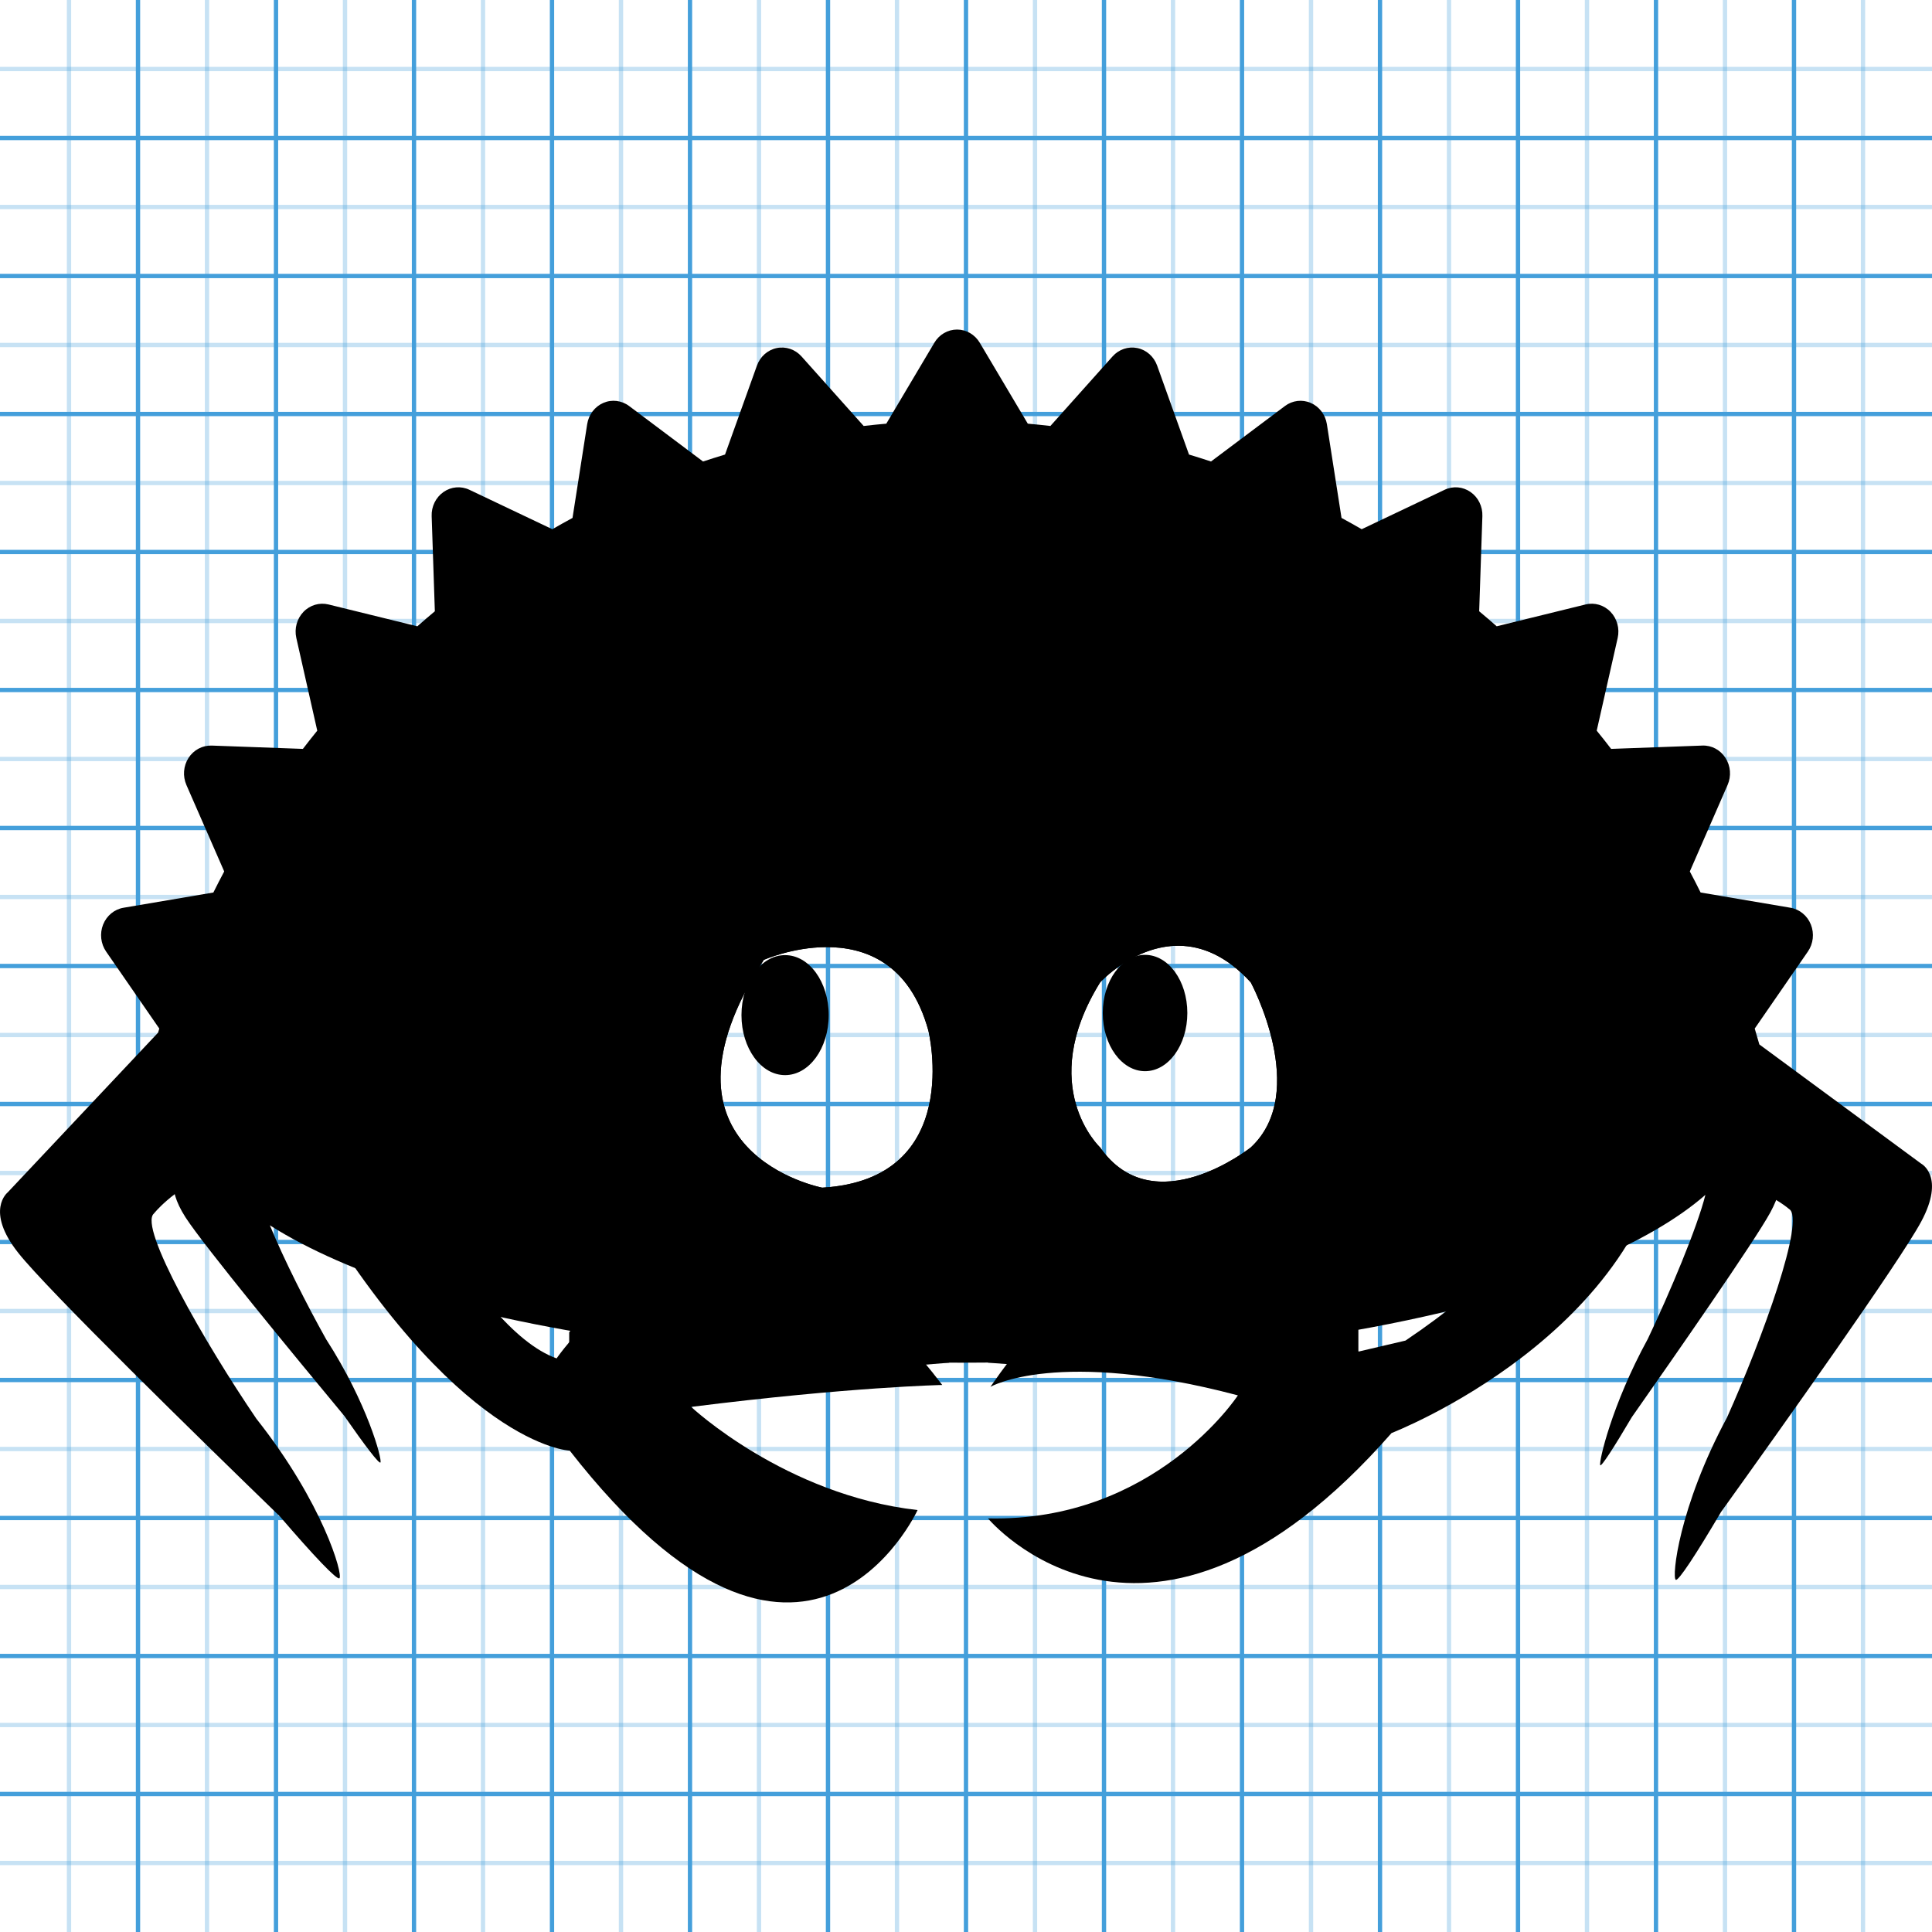 <!-- Generated by IcoMoon.io -->
<svg version="1.1" xmlns="http://www.w3.org/2000/svg" width="448" height="448" viewBox="0 0 448 448">
<title></title>
<g id="icomoon-ignore">
    <line stroke-width="1" x1="16" y1="0" x2="16" y2="448" stroke="#449FDB" opacity="0.3"></line>
    <line stroke-width="1" x1="32" y1="0" x2="32" y2="448" stroke="#449FDB" opacity="1"></line>
    <line stroke-width="1" x1="48" y1="0" x2="48" y2="448" stroke="#449FDB" opacity="0.3"></line>
    <line stroke-width="1" x1="64" y1="0" x2="64" y2="448" stroke="#449FDB" opacity="1"></line>
    <line stroke-width="1" x1="80" y1="0" x2="80" y2="448" stroke="#449FDB" opacity="0.3"></line>
    <line stroke-width="1" x1="96" y1="0" x2="96" y2="448" stroke="#449FDB" opacity="1"></line>
    <line stroke-width="1" x1="112" y1="0" x2="112" y2="448" stroke="#449FDB" opacity="0.3"></line>
    <line stroke-width="1" x1="128" y1="0" x2="128" y2="448" stroke="#449FDB" opacity="1"></line>
    <line stroke-width="1" x1="144" y1="0" x2="144" y2="448" stroke="#449FDB" opacity="0.3"></line>
    <line stroke-width="1" x1="160" y1="0" x2="160" y2="448" stroke="#449FDB" opacity="1"></line>
    <line stroke-width="1" x1="176" y1="0" x2="176" y2="448" stroke="#449FDB" opacity="0.3"></line>
    <line stroke-width="1" x1="192" y1="0" x2="192" y2="448" stroke="#449FDB" opacity="1"></line>
    <line stroke-width="1" x1="208" y1="0" x2="208" y2="448" stroke="#449FDB" opacity="0.3"></line>
    <line stroke-width="1" x1="224" y1="0" x2="224" y2="448" stroke="#449FDB" opacity="1"></line>
    <line stroke-width="1" x1="240" y1="0" x2="240" y2="448" stroke="#449FDB" opacity="0.3"></line>
    <line stroke-width="1" x1="256" y1="0" x2="256" y2="448" stroke="#449FDB" opacity="1"></line>
    <line stroke-width="1" x1="272" y1="0" x2="272" y2="448" stroke="#449FDB" opacity="0.3"></line>
    <line stroke-width="1" x1="288" y1="0" x2="288" y2="448" stroke="#449FDB" opacity="1"></line>
    <line stroke-width="1" x1="304" y1="0" x2="304" y2="448" stroke="#449FDB" opacity="0.3"></line>
    <line stroke-width="1" x1="320" y1="0" x2="320" y2="448" stroke="#449FDB" opacity="1"></line>
    <line stroke-width="1" x1="336" y1="0" x2="336" y2="448" stroke="#449FDB" opacity="0.3"></line>
    <line stroke-width="1" x1="352" y1="0" x2="352" y2="448" stroke="#449FDB" opacity="1"></line>
    <line stroke-width="1" x1="368" y1="0" x2="368" y2="448" stroke="#449FDB" opacity="0.3"></line>
    <line stroke-width="1" x1="384" y1="0" x2="384" y2="448" stroke="#449FDB" opacity="1"></line>
    <line stroke-width="1" x1="400" y1="0" x2="400" y2="448" stroke="#449FDB" opacity="0.3"></line>
    <line stroke-width="1" x1="416" y1="0" x2="416" y2="448" stroke="#449FDB" opacity="1"></line>
    <line stroke-width="1" x1="432" y1="0" x2="432" y2="448" stroke="#449FDB" opacity="0.3"></line>
    <line stroke-width="1" x1="0" y1="16" x2="448" y2="16" stroke="#449FDB" opacity="0.3"></line>
    <line stroke-width="1" x1="0" y1="32" x2="448" y2="32" stroke="#449FDB" opacity="1"></line>
    <line stroke-width="1" x1="0" y1="48" x2="448" y2="48" stroke="#449FDB" opacity="0.3"></line>
    <line stroke-width="1" x1="0" y1="64" x2="448" y2="64" stroke="#449FDB" opacity="1"></line>
    <line stroke-width="1" x1="0" y1="80" x2="448" y2="80" stroke="#449FDB" opacity="0.3"></line>
    <line stroke-width="1" x1="0" y1="96" x2="448" y2="96" stroke="#449FDB" opacity="1"></line>
    <line stroke-width="1" x1="0" y1="112" x2="448" y2="112" stroke="#449FDB" opacity="0.3"></line>
    <line stroke-width="1" x1="0" y1="128" x2="448" y2="128" stroke="#449FDB" opacity="1"></line>
    <line stroke-width="1" x1="0" y1="144" x2="448" y2="144" stroke="#449FDB" opacity="0.3"></line>
    <line stroke-width="1" x1="0" y1="160" x2="448" y2="160" stroke="#449FDB" opacity="1"></line>
    <line stroke-width="1" x1="0" y1="176" x2="448" y2="176" stroke="#449FDB" opacity="0.3"></line>
    <line stroke-width="1" x1="0" y1="192" x2="448" y2="192" stroke="#449FDB" opacity="1"></line>
    <line stroke-width="1" x1="0" y1="208" x2="448" y2="208" stroke="#449FDB" opacity="0.3"></line>
    <line stroke-width="1" x1="0" y1="224" x2="448" y2="224" stroke="#449FDB" opacity="1"></line>
    <line stroke-width="1" x1="0" y1="240" x2="448" y2="240" stroke="#449FDB" opacity="0.3"></line>
    <line stroke-width="1" x1="0" y1="256" x2="448" y2="256" stroke="#449FDB" opacity="1"></line>
    <line stroke-width="1" x1="0" y1="272" x2="448" y2="272" stroke="#449FDB" opacity="0.3"></line>
    <line stroke-width="1" x1="0" y1="288" x2="448" y2="288" stroke="#449FDB" opacity="1"></line>
    <line stroke-width="1" x1="0" y1="304" x2="448" y2="304" stroke="#449FDB" opacity="0.3"></line>
    <line stroke-width="1" x1="0" y1="320" x2="448" y2="320" stroke="#449FDB" opacity="1"></line>
    <line stroke-width="1" x1="0" y1="336" x2="448" y2="336" stroke="#449FDB" opacity="0.3"></line>
    <line stroke-width="1" x1="0" y1="352" x2="448" y2="352" stroke="#449FDB" opacity="1"></line>
    <line stroke-width="1" x1="0" y1="368" x2="448" y2="368" stroke="#449FDB" opacity="0.3"></line>
    <line stroke-width="1" x1="0" y1="384" x2="448" y2="384" stroke="#449FDB" opacity="1"></line>
    <line stroke-width="1" x1="0" y1="400" x2="448" y2="400" stroke="#449FDB" opacity="0.3"></line>
    <line stroke-width="1" x1="0" y1="416" x2="448" y2="416" stroke="#449FDB" opacity="1"></line>
    <line stroke-width="1" x1="0" y1="432" x2="448" y2="432" stroke="#449FDB" opacity="0.3"></line>
</g>
<path d="M222.933 203.664c-48.712 0-92.97 5.856-125.734 15.4v81.523c32.765 9.544 77.023 15.4 125.734 15.4 55.752 0 105.665-7.671 139.192-19.762v-72.797c-33.527-12.092-83.44-19.764-139.192-19.764zM273.457 219.305c5.116 0.066 10.849 2.224 16.582 8.501 0 0 13.729 25.51 0 38.264 0 0-22.464 17.857-34.944 0 0 0-14.976-14.031 0-38.264 0 0 7.887-8.636 18.362-8.501zM191.537 219.618c8.885-0.054 19.381 3.577 23.727 19.313 0 0 8.568 34.524-24.613 36.472 0 0-42.311-8.149-13.538-52.822 0 0 6.585-2.916 14.425-2.963z"></path>
<path d="M412.337 269.903l-5.71-11.829c0.029-0.449 0.053-0.899 0.053-1.35 0-13.41-13.944-25.769-37.405-35.663v71.327c10.947-4.617 19.827-9.77 26.179-15.318-1.869 7.516-8.262 22.722-13.36 33.416-8.377 15.294-11.411 28.609-11.022 29.267 0.248 0.415 3.106-3.994 7.32-11.138 9.807-13.975 28.392-40.654 32.106-47.45 4.207-7.704 1.838-11.263 1.838-11.263z"></path>
<path d="M42.82 257.506c0 2.583 0.519 5.127 1.522 7.621l-3.42 6.087c0 0-2.739 3.554 2.085 11.052 4.255 6.611 25.568 32.491 36.817 46.044 4.832 6.948 8.108 11.228 8.394 10.815 0.452-0.656-3.003-13.701-12.6-28.583-4.477-7.994-9.825-18.584-13.035-26.406 8.961 5.671 20.685 10.816 34.615 15.244v-83.747c-33.567 10.667-54.378 25.487-54.378 41.873z"></path>
<path d="M221.921 76.416c-2.143 0-4.14 1.157-5.259 3.059l-11.143 18.768c-1.751 0.151-3.505 0.334-5.246 0.535l-14.428-16.141c-1.461-1.631-3.635-2.359-5.733-1.929-2.111 0.439-3.846 1.977-4.594 4.078l-7.394 20.618c-1.712 0.514-3.408 1.056-5.099 1.612l-17.133-12.86c-1.742-1.312-4.010-1.589-5.993-0.727-1.976 0.855-3.4 2.725-3.742 4.928l-3.399 21.742c-1.573 0.851-3.129 1.726-4.682 2.619l-19.222-9.139c-1.952-0.931-4.231-0.738-6.009 0.508-1.786 1.239-2.829 3.361-2.748 5.594l0.738 22.064c-1.368 1.141-2.722 2.306-4.062 3.485l-20.604-5.065c-2.093-0.508-4.287 0.14-5.803 1.72-1.525 1.585-2.142 3.87-1.652 6.053l4.854 21.492c-1.126 1.393-2.24 2.801-3.332 4.227l-21.157-0.769c-2.135-0.063-4.172 1.004-5.366 2.867-1.194 1.854-1.375 4.227-0.487 6.271l8.765 20.050c-0.851 1.61-1.697 3.234-2.511 4.882l-20.847 3.538c-2.117 0.357-3.901 1.835-4.725 3.902-0.819 2.072-0.55 4.433 0.695 6.25l12.334 17.86c-0.096 0.315-0.185 0.633-0.281 0.95l-34.863 37.033c0 0-5.34 4.188 2.439 14.028 6.859 8.68 42.077 43.092 60.677 61.121 7.857 9.152 13.238 14.82 13.801 14.33 0.887-0.779-3.772-17.431-19.246-36.969-11.927-17.529-27.408-44.491-23.775-47.599 0 0 4.125-5.24 12.409-9.012l-0-0c-0.077-0.060-0.153-0.121 0.004-0.001 0 0 174.838 80.652 337.017 1.365 18.526-3.324 29.742 6.601 29.742 6.601 3.868 2.242-6.148 29.964-14.383 48.316-11.202 20.838-12.845 37.098-11.894 37.662 0.599 0.357 4.674-5.844 10.488-15.714 14.345-19.988 41.461-58.093 46.424-67.347 5.628-10.494 0-13.435 0-13.435l-37.533-27.647c-0.353-1.231-0.706-2.462-1.070-3.682l12.328-17.86c1.257-1.817 1.512-4.178 0.695-6.25-0.819-2.061-2.608-3.54-4.726-3.902l-20.846-3.538c-0.807-1.648-1.654-3.271-2.503-4.882l8.757-20.050c0.901-2.044 0.711-4.417-0.483-6.271-1.19-1.862-3.211-2.952-5.363-2.867l-21.157 0.769c-1.096-1.426-2.208-2.84-3.343-4.227l4.861-21.492c0.492-2.183-0.13-4.467-1.649-6.053-1.512-1.58-3.708-2.233-5.796-1.72l-20.607 5.065c-1.334-1.179-2.691-2.344-4.063-3.485l0.742-22.064c0.079-2.233-0.961-4.356-2.75-5.594-1.786-1.247-4.055-1.435-6.009-0.508l-19.225 9.139c-1.548-0.888-3.105-1.768-4.679-2.619l-3.397-21.742c-0.344-2.203-1.762-4.074-3.747-4.928-1.978-0.858-4.246-0.581-5.983 0.727l-17.139 12.86c-1.687-0.56-3.383-1.098-5.1-1.612l-7.387-20.618c-0.751-2.101-2.483-3.644-4.596-4.078-2.105-0.431-4.271 0.297-5.731 1.929l-14.427 16.141c-1.745-0.201-3.49-0.385-5.24-0.535l-11.14-18.768c-1.129-1.901-3.122-3.059-5.269-3.059zM48.099 272.388c-0.001 0-0.002 0.001-0.003 0.001 0.077 0.060 0.154 0.119 0.003-0.001zM273.457 219.305c5.116 0.066 10.849 2.224 16.582 8.501 0 0 13.729 25.51 0 38.264 0 0-22.464 17.857-34.944 0 0 0-14.976-14.031 0-38.264 0 0 7.887-8.636 18.362-8.501zM191.537 219.618c8.885-0.054 19.381 3.577 23.727 19.313 0 0 8.568 34.524-24.613 36.472 0 0-42.311-8.149-13.538-52.822 0 0 6.585-2.916 14.425-2.963z"></path>
<path d="M163.864 321.588c-0.669-0.571-1.019-0.909-1.019-0.909l57.272-4.692c-46.717-61.63-84.144-12.535-88.127-7.046v12.646z"></path>
<path d="M283.111 320.924c0.668-0.571 1.019-0.91 1.019-0.91l-55.038-4.027c46.739-64.16 81.912-13.2 85.895-7.71v12.647z"></path>
<path d="M371.091 259.737c0 0-6.258 24.927-45.182 51.123l-10.915 2.558c0 0-35.309-64.39-85.333 8.17 0 0 15.59-9.077 57.384 1.977 0 0-19.226 29.427-57.954 28.522 0 0 37.114 44.526 93.592-19.789 0 0 59.703-23.088 64.546-72.561z"></path>
<path d="M160.275 326.238c36.897-4.65 58.22-5.083 58.22-5.083-49.366-65.123-89.424-6.165-89.424-6.165-10.038-3.589-20.272-17.523-27.915-30.371l-30.631-9.072c35.306 59.923 61.592 60.836 61.592 60.836 54.729 70.148 80.656 13.779 80.656 13.779-30.724-3.488-52.499-23.924-52.499-23.924z"></path>
<path d="M275.324 234.903c0 7.449-4.391 13.489-9.807 13.489s-9.806-6.039-9.806-13.489 4.391-13.489 9.806-13.489c5.415 0 9.807 6.040 9.807 13.489z"></path>
<path d="M192.164 235.392c0 7.682-4.528 13.913-10.114 13.913-5.584 0-10.114-6.231-10.114-13.913 0-7.684 4.529-13.913 10.114-13.913 5.586 0 10.114 6.229 10.114 13.913z"></path>
</svg>
